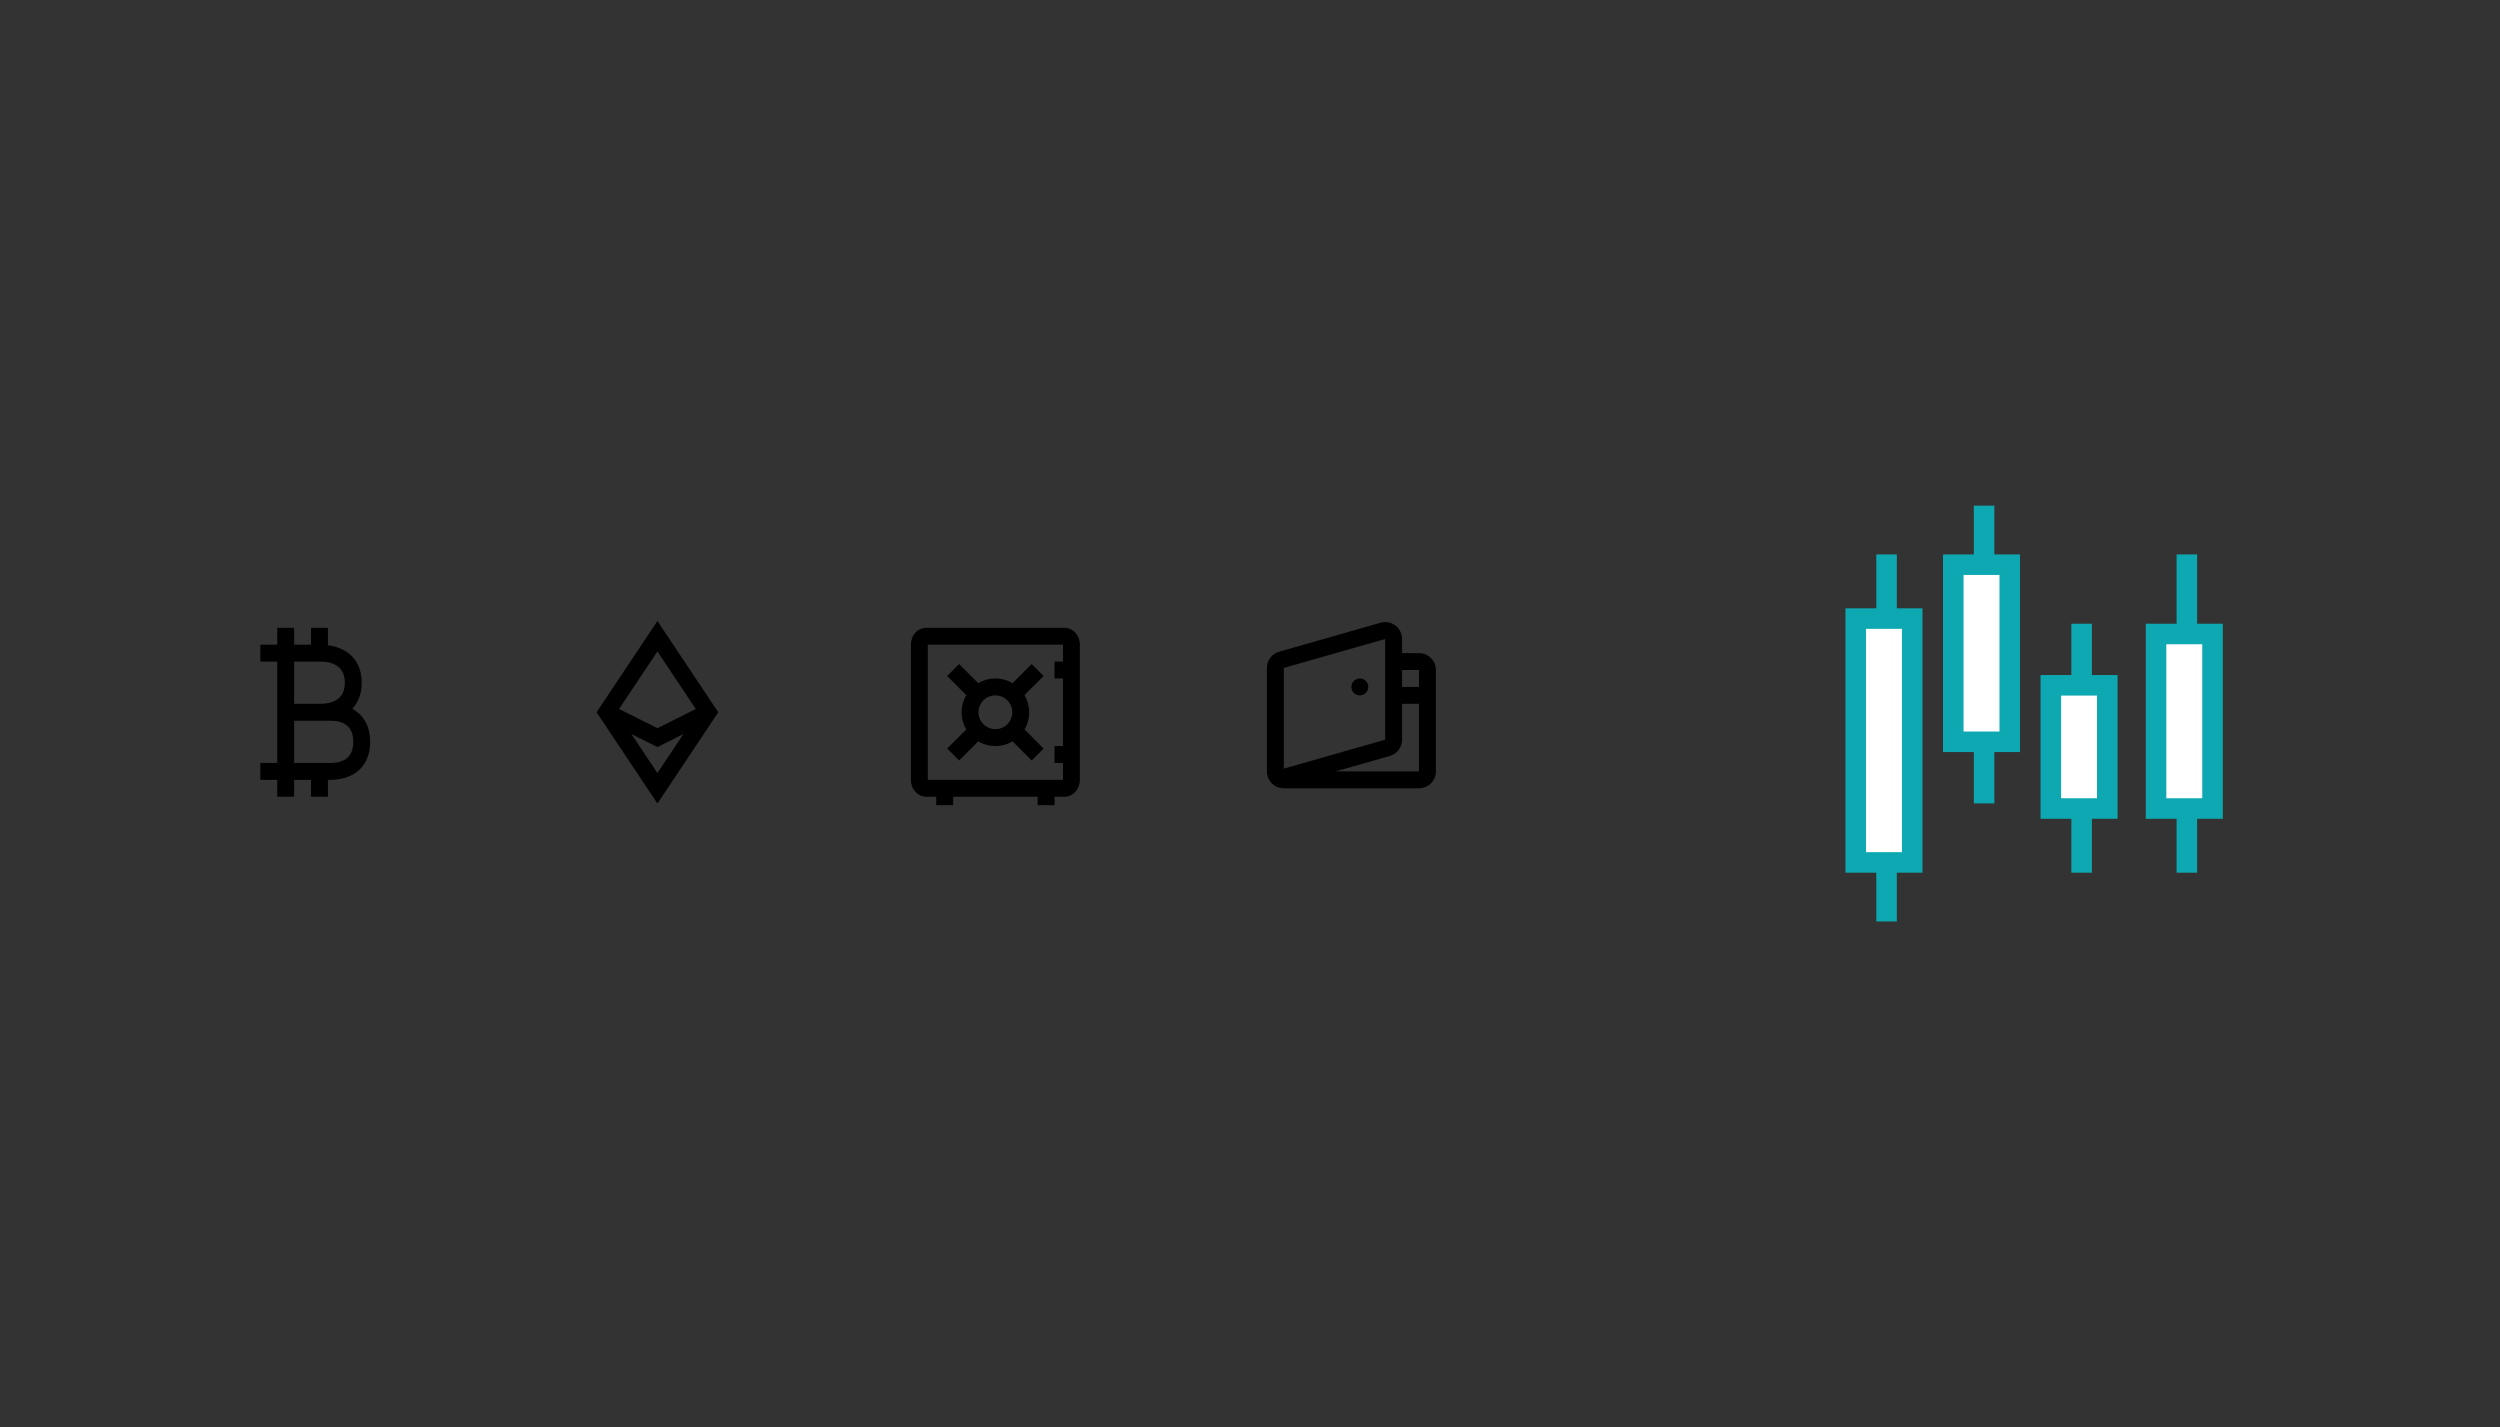 <svg width="974" height="556" viewBox="0 0 974 556" fill="none" xmlns="http://www.w3.org/2000/svg">
<rect x="0" y="0" width="974" height="556" fill="#333333" stroke="none"/>
<path fill-rule="evenodd" clip-rule="evenodd" d="M127.76 251.378C135.705 252.443 140.927 257.492 140.927 265.979C140.927 270.28 139.585 273.698 137.228 276.162C141.585 278.494 144.218 282.867 144.218 289.021C144.218 298.574 137.873 303.833 128.583 303.833H127.76V310.416H121.177V303.833H114.593V310.416H108.01V303.833H101.427V297.25H108.01V257.75H101.427V251.166H108.01V244.583H114.593V251.166H121.177V244.583H127.76V251.378V251.378ZM124.468 257.75H114.593V274.208H124.468C130.907 274.208 134.343 271.538 134.343 265.979C134.343 260.42 130.907 257.75 124.468 257.75ZM114.593 280.791V297.25H128.583C134.482 297.25 137.635 294.636 137.635 289.021C137.635 283.405 134.482 280.791 128.583 280.791H114.593Z" fill="black"/>
<path fill-rule="evenodd" clip-rule="evenodd" d="M256.135 241.941L279.841 277.5L256.135 313.059L232.428 277.5L256.135 241.941ZM245.999 285.987L256.135 301.191L266.271 285.987L256.135 291.055L245.999 285.987ZM241.192 276.223L256.135 253.809L271.078 276.223L256.135 283.694L241.192 276.223Z" fill="black"/>
<path fill-rule="evenodd" clip-rule="evenodd" d="M414.733 244.583H360.869C357.564 244.583 354.885 247.53 354.885 251.166V303.833C354.885 307.469 357.564 310.416 360.869 310.416H364.76V313.708H371.343V310.416H404.26V313.708H410.843V310.416H414.733C418.038 310.416 420.718 307.469 420.718 303.833V251.166C420.718 247.53 418.038 244.583 414.733 244.583ZM361.468 303.833V251.166H414.135V257.75H410.843V264.333H414.135V290.667H410.843V297.25H414.135V303.833H361.468ZM406.587 291.631L401.932 296.286L394.49 288.844C392.53 290.002 390.243 290.667 387.801 290.667C385.36 290.667 383.073 290.002 381.113 288.844L373.671 296.286L369.016 291.631L376.458 284.189C375.299 282.228 374.635 279.942 374.635 277.5C374.635 275.058 375.299 272.772 376.458 270.811L369.016 263.369L373.671 258.714L381.113 266.156C383.073 264.998 385.359 264.333 387.801 264.333C390.243 264.333 392.53 264.998 394.49 266.156L401.932 258.714L406.587 263.369L399.145 270.812C400.303 272.772 400.968 275.058 400.968 277.5C400.968 279.942 400.303 282.228 399.145 284.188L406.587 291.631ZM394.385 277.5C394.385 281.136 391.437 284.083 387.801 284.083C384.165 284.083 381.218 281.136 381.218 277.5C381.218 273.864 384.165 270.917 387.801 270.917C391.437 270.917 394.385 273.864 394.385 277.5Z" fill="black"/>
<path fill-rule="evenodd" clip-rule="evenodd" d="M537.858 242.617C541.354 241.618 544.998 243.642 545.997 247.138C546.165 247.726 546.25 248.335 546.25 248.947V254.458H552.833C556.469 254.458 559.417 257.406 559.417 261.042V300.542C559.417 304.177 556.469 307.125 552.833 307.125H500.167C496.531 307.125 493.583 304.177 493.583 300.542H493.672C493.613 300.188 493.584 299.829 493.584 299.469V260.233C493.584 257.293 495.532 254.71 498.358 253.903L537.858 242.617ZM520.377 300.542H552.833L552.833 274.208H546.25V288.183C546.25 291.123 544.302 293.706 541.475 294.513L520.377 300.542ZM552.833 261.042L552.833 267.625H546.25V261.042H552.833ZM500.167 260.232V299.469L539.667 288.183V248.947L500.167 260.232ZM533.083 267.625C533.083 269.443 531.61 270.917 529.792 270.917C527.974 270.917 526.5 269.443 526.5 267.625C526.5 265.807 527.974 264.333 529.792 264.333C531.61 264.333 533.083 265.807 533.083 267.625Z" fill="black"/>
<line x1="735" y1="216" x2="735" y2="359" stroke="#0DA8B1" stroke-width="8"/>
<line x1="773" y1="197" x2="773" y2="313" stroke="#0DA8B1" stroke-width="8"/>
<line x1="811" y1="243" x2="811" y2="340" stroke="#0DA8B1" stroke-width="8"/>
<line x1="852" y1="216" x2="852" y2="340" stroke="#0DA8B1" stroke-width="8"/>
<rect x="723" y="241" width="22" height="95" fill="white" stroke="#0DA8B1" stroke-width="8"/>
<rect x="761" y="220" width="22" height="69" fill="white" stroke="#0DA8B1" stroke-width="8"/>
<rect x="799" y="267" width="22" height="48" fill="white" stroke="#0DA8B1" stroke-width="8"/>
<rect x="840" y="247" width="22" height="68" fill="white" stroke="#0DA8B1" stroke-width="8"/>
</svg>
